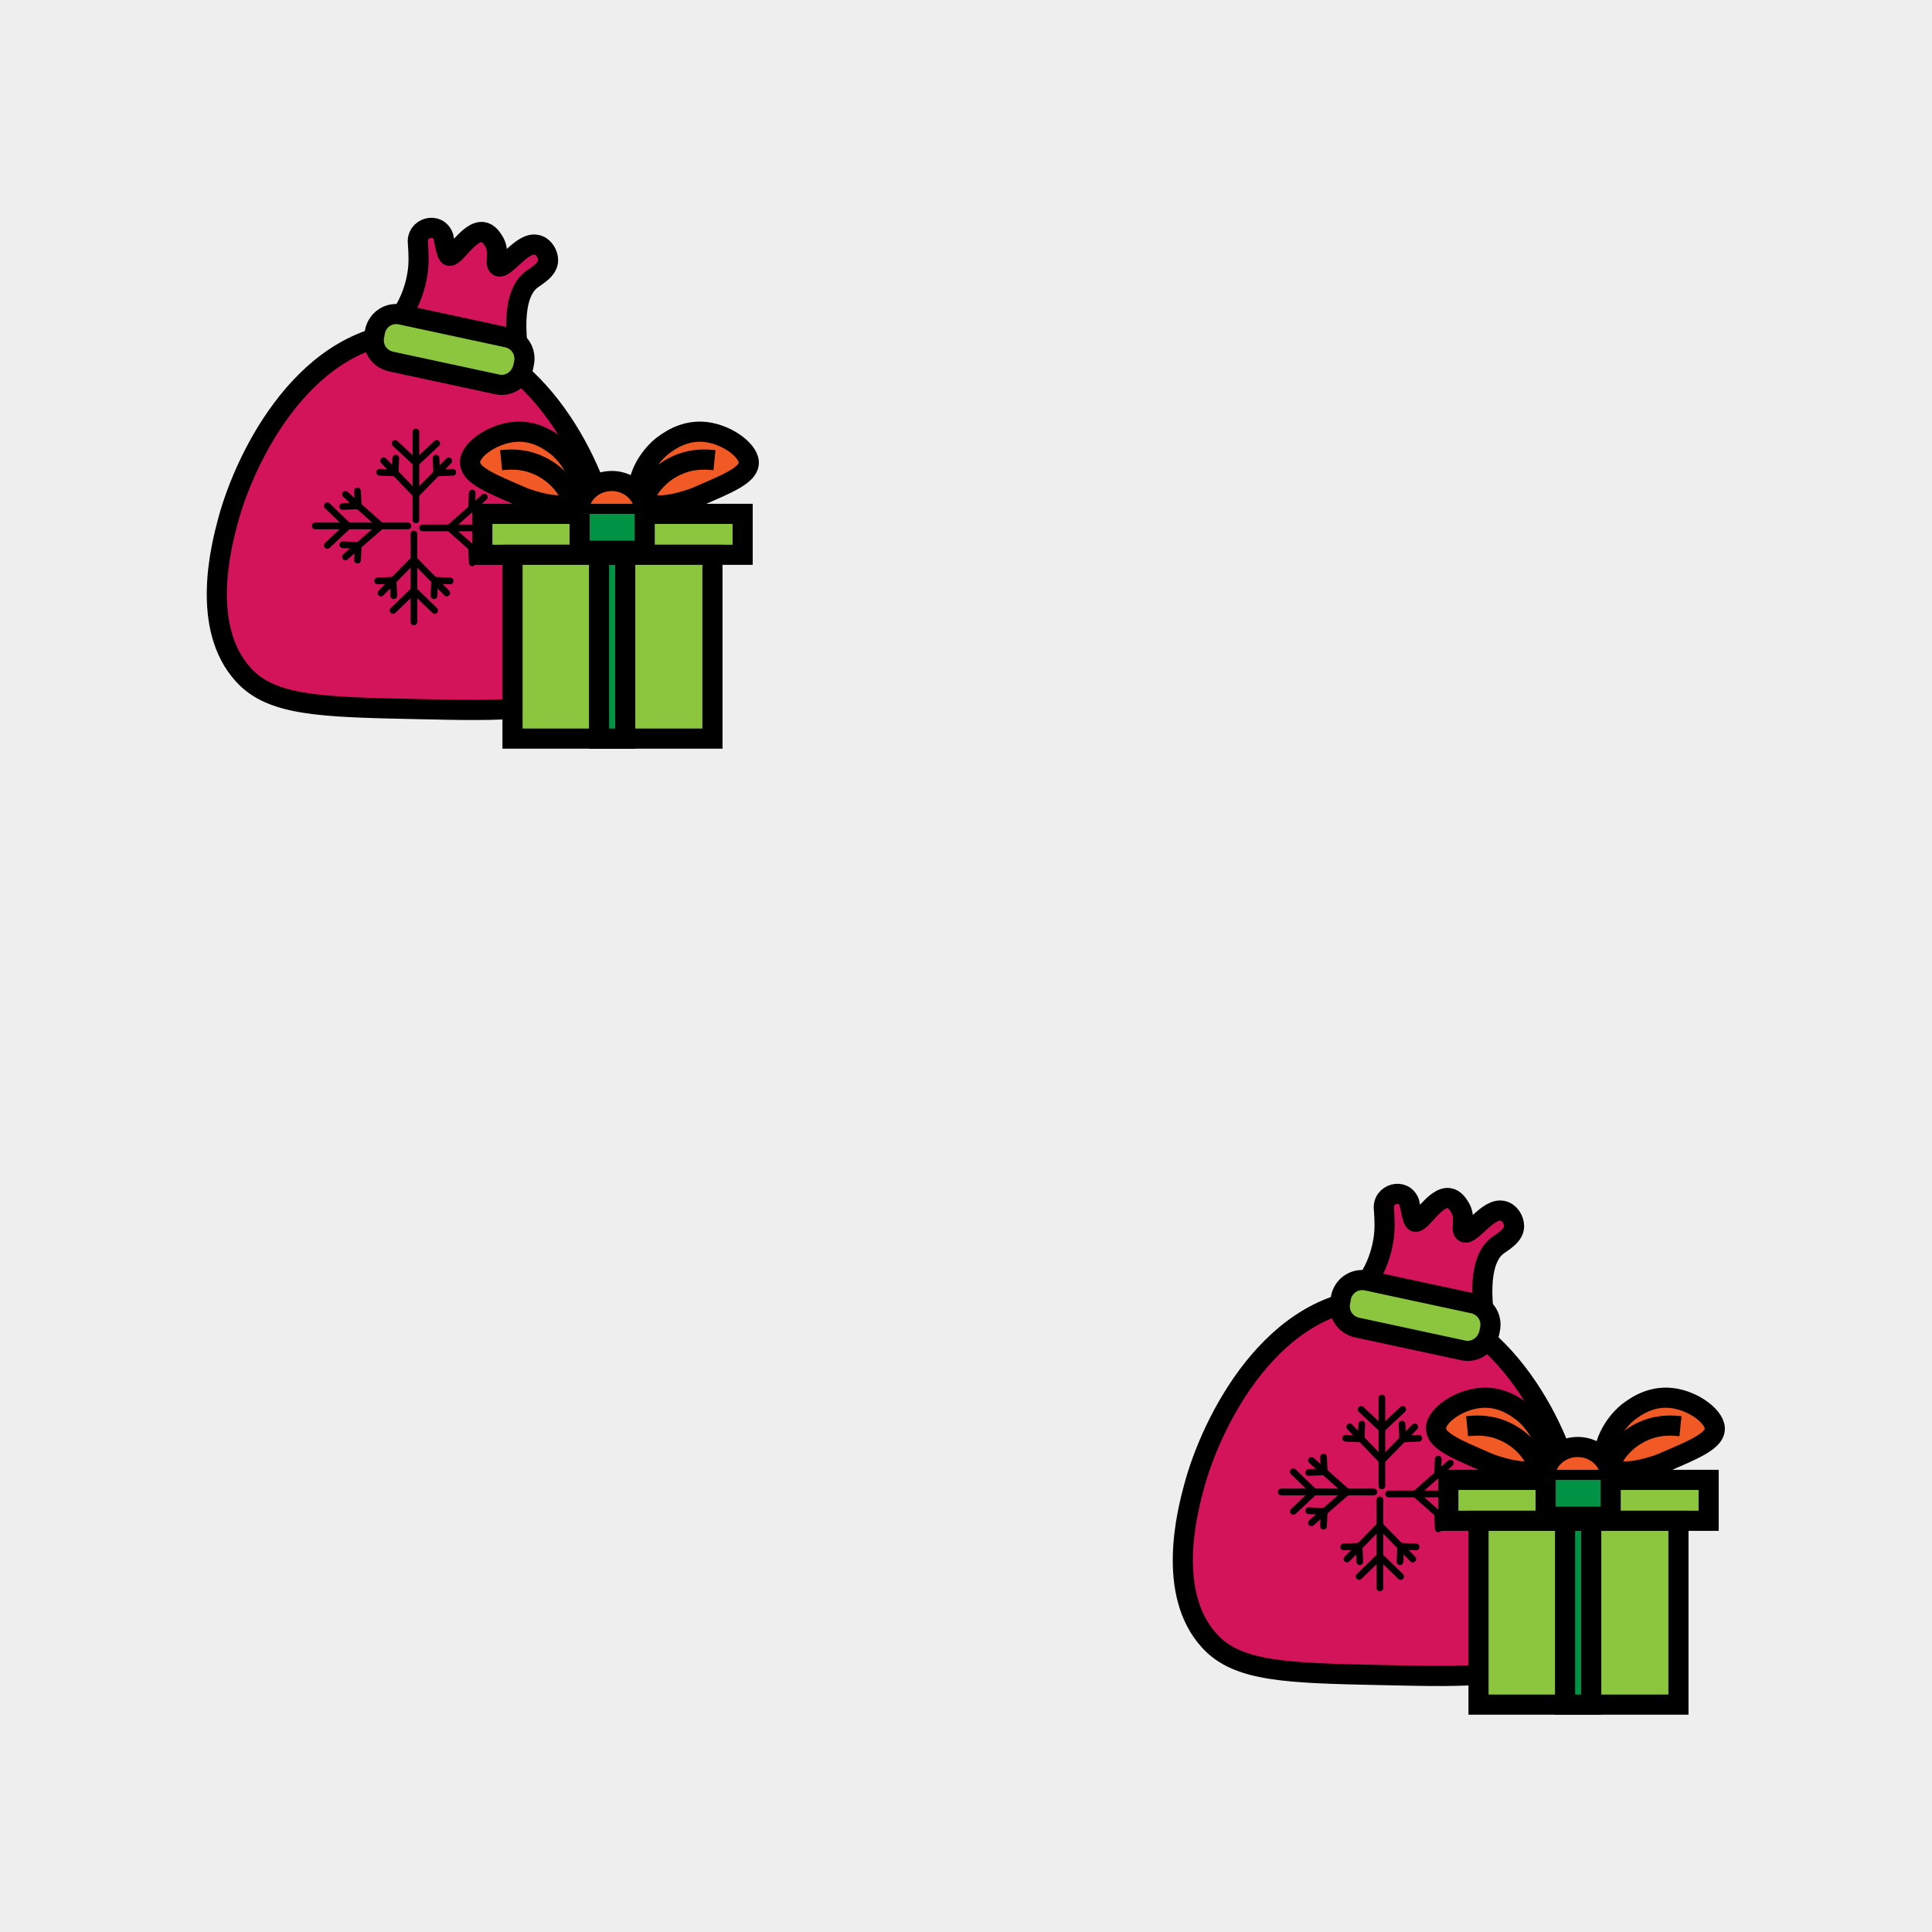 <?xml version="1.0" encoding="utf-8"?>
<svg xmlns="http://www.w3.org/2000/svg" xmlns:xlink="http://www.w3.org/1999/xlink" viewBox="0 0 256 256" width="256px" height="256px">
<style type="text/css">@keyframes ld-pulse
{
  0% {
    animation-timing-function: cubic-bezier(0.041,0.391,0.509,0.69);
    transform: scale(1);
  }
  24.3% {
    animation-timing-function: cubic-bezier(0.225,0.633,0.525,1);
    transform: scale(0.846);
  }
  55% {
    animation-timing-function: cubic-bezier(0.304,0.339,0.655,0.614);
    transform: scale(0.802);
  }
  70.2% {
    animation-timing-function: cubic-bezier(0.446,0.273,0.556,0.729);
    transform: scale(0.829);
  }
  82.3% {
    animation-timing-function: cubic-bezier(0.683,0.184,1,0.736);
    transform: scale(0.869);
  }
  100% {
    transform: scale(1);
  }
}
.ld.ld-pulse {
  animation: ld-pulse 0.5s infinite;
}</style>
<rect x="0" y="0" width="256" height="256" fill="#eee"/>
<defs>
  <g id="id-0.7449073348784301"><!--Generator: Adobe Illustrator 21.0.0, SVG Export Plug-In . SVG Version: 6.00 Build 0)--><g><g><path style="fill:#d4145a;stroke:#000;stroke-width:3;stroke-linecap:round;stroke-linejoin:round;stroke-miterlimit:10" d=" M58,14.5c1,0.2,1.7,1.3,1.7,2.3c0,1.4-1.7,2.3-2.5,2.9c-1.8,1.4-3.2,4.9-1.4,14.3c-7-1.9-14-3.8-20.9-5.7c1-0.8,4.4-3.9,5.3-9.3 c0.3-1.7,0.2-3.3,0.1-4.7c-0.3-2.4,3-3.3,3.8-1c0,0,0,0.1,0,0.1c0.2,0.6,0.4,2.4,0.8,2.7c0.8,0.5,3-3.8,5.1-3.5 c0.8,0.1,1.3,0.9,1.5,1.2c1.2,1.7,0.1,3.5,0.8,3.9C53.3,18.2,55.8,14,58,14.5z"/><path style="fill:#d4145a;stroke:#000;stroke-width:3;stroke-linecap:round;stroke-linejoin:round;stroke-miterlimit:10" d=" M68.3,55.6c0.6,2.7,4.1,17.1-3.8,24.6c-4.1,3.9-10.9,3.8-24.3,3.5c-14.5-0.3-21.7-0.5-25.9-5.1C7.8,71.5,11,59.3,12,55.6 c2.6-9.7,11.7-28.1,28.1-28.1C56.1,27.5,65.7,44.8,68.3,55.6z"/><path style="fill:#8cc63f;stroke:#000;stroke-width:3;stroke-linecap:round;stroke-linejoin:round;stroke-miterlimit:10" d=" M52.1,35.3l-15.8-3.4c-1.8-0.4-2.9-2.1-2.5-3.9l0.1-0.6c0.4-1.8,2.1-2.9,3.9-2.5l15.8,3.4c1.8,0.4,2.9,2.1,2.5,3.9L56,32.7 C55.6,34.5,53.9,35.7,52.1,35.3z"/></g><g><g><line style="fill:none;stroke:#000;stroke-linecap:round;stroke-miterlimit:10" x1="40" y1="42.4" x2="40" y2="55.5"/><line style="fill:none;stroke:#000;stroke-linecap:round;stroke-miterlimit:10" x1="36.9" y1="44.1" x2="40" y2="47"/><line style="fill:none;stroke:#000;stroke-linecap:round;stroke-miterlimit:10" x1="43.1" y1="44.1" x2="40" y2="47"/></g><g><line style="fill:none;stroke:#000;stroke-linecap:round;stroke-miterlimit:10" x1="35.2" y1="46.7" x2="40" y2="51.7"/><line style="fill:none;stroke:#000;stroke-linecap:round;stroke-miterlimit:10" x1="34.6" y1="48.4" x2="36.9" y2="48.5"/><line style="fill:none;stroke:#000;stroke-linecap:round;stroke-miterlimit:10" x1="37" y1="46.3" x2="36.9" y2="48.5"/></g><g><line style="fill:none;stroke:#000;stroke-linecap:round;stroke-miterlimit:10" x1="44.9" y1="46.7" x2="40" y2="51.7"/><line style="fill:none;stroke:#000;stroke-linecap:round;stroke-miterlimit:10" x1="45.5" y1="48.4" x2="43.1" y2="48.5"/><line style="fill:none;stroke:#000;stroke-linecap:round;stroke-miterlimit:10" x1="43" y1="46.3" x2="43.1" y2="48.5"/></g><g><line style="fill:none;stroke:#000;stroke-linecap:round;stroke-miterlimit:10" x1="25" y1="56.4" x2="38.8" y2="56.4"/><line style="fill:none;stroke:#000;stroke-linecap:round;stroke-miterlimit:10" x1="26.8" y1="59.3" x2="29.9" y2="56.4"/><line style="fill:none;stroke:#000;stroke-linecap:round;stroke-miterlimit:10" x1="26.8" y1="53.4" x2="29.9" y2="56.4"/></g><g><line style="fill:none;stroke:#000;stroke-linecap:round;stroke-miterlimit:10" x1="29.5" y1="61" x2="34.8" y2="56.4"/><line style="fill:none;stroke:#000;stroke-linecap:round;stroke-miterlimit:10" x1="31.3" y1="61.5" x2="31.4" y2="59.3"/><line style="fill:none;stroke:#000;stroke-linecap:round;stroke-miterlimit:10" x1="29.1" y1="59.2" x2="31.4" y2="59.3"/></g><g><line style="fill:none;stroke:#000;stroke-linecap:round;stroke-miterlimit:10" x1="29.5" y1="51.7" x2="34.8" y2="56.4"/><line style="fill:none;stroke:#000;stroke-linecap:round;stroke-miterlimit:10" x1="31.3" y1="51.2" x2="31.4" y2="53.4"/><line style="fill:none;stroke:#000;stroke-linecap:round;stroke-miterlimit:10" x1="29.1" y1="53.5" x2="31.4" y2="53.4"/></g><g><line style="fill:none;stroke:#000;stroke-linecap:round;stroke-miterlimit:10" x1="39.7" y1="70.7" x2="39.7" y2="57.6"/><line style="fill:none;stroke:#000;stroke-linecap:round;stroke-miterlimit:10" x1="42.8" y1="69" x2="39.7" y2="66"/><line style="fill:none;stroke:#000;stroke-linecap:round;stroke-miterlimit:10" x1="36.6" y1="69" x2="39.7" y2="66"/></g><g><line style="fill:none;stroke:#000;stroke-linecap:round;stroke-miterlimit:10" x1="44.6" y1="66.4" x2="39.7" y2="61.4"/><line style="fill:none;stroke:#000;stroke-linecap:round;stroke-miterlimit:10" x1="45.1" y1="64.6" x2="42.8" y2="64.5"/><line style="fill:none;stroke:#000;stroke-linecap:round;stroke-miterlimit:10" x1="42.7" y1="66.8" x2="42.8" y2="64.5"/></g><g><line style="fill:none;stroke:#000;stroke-linecap:round;stroke-miterlimit:10" x1="34.8" y1="66.4" x2="39.7" y2="61.4"/><line style="fill:none;stroke:#000;stroke-linecap:round;stroke-miterlimit:10" x1="34.3" y1="64.6" x2="36.6" y2="64.5"/><line style="fill:none;stroke:#000;stroke-linecap:round;stroke-miterlimit:10" x1="36.7" y1="66.8" x2="36.6" y2="64.5"/></g><g><line style="fill:none;stroke:#000;stroke-linecap:round;stroke-miterlimit:10" x1="54.7" y1="56.7" x2="41" y2="56.7"/><line style="fill:none;stroke:#000;stroke-linecap:round;stroke-miterlimit:10" x1="53" y1="53.7" x2="49.8" y2="56.7"/><line style="fill:none;stroke:#000;stroke-linecap:round;stroke-miterlimit:10" x1="53" y1="59.6" x2="49.8" y2="56.7"/></g><g><line style="fill:none;stroke:#000;stroke-linecap:round;stroke-miterlimit:10" x1="50.2" y1="52.1" x2="45" y2="56.7"/><line style="fill:none;stroke:#000;stroke-linecap:round;stroke-miterlimit:10" x1="48.4" y1="51.5" x2="48.3" y2="53.7"/><line style="fill:none;stroke:#000;stroke-linecap:round;stroke-miterlimit:10" x1="50.6" y1="53.8" x2="48.3" y2="53.7"/></g><g><line style="fill:none;stroke:#000;stroke-linecap:round;stroke-miterlimit:10" x1="50.2" y1="61.3" x2="45" y2="56.7"/><line style="fill:none;stroke:#000;stroke-linecap:round;stroke-miterlimit:10" x1="48.4" y1="61.9" x2="48.3" y2="59.6"/><line style="fill:none;stroke:#000;stroke-linecap:round;stroke-miterlimit:10" x1="50.6" y1="59.5" x2="48.3" y2="59.6"/></g></g><g><rect x="49.9" y="54.6" style="fill:#8cc63f;stroke:#000;stroke-width:3;stroke-miterlimit:10" width="38.8" height="6.1"/><rect x="54.4" y="60.7" style="fill:#8cc63f;stroke:#000;stroke-width:3;stroke-miterlimit:10" width="29.8" height="27.4"/><g><path style="fill:#f15a24;stroke:#000;stroke-width:3;stroke-miterlimit:10" d="M74.1,54.3c0-2.5-2.2-4.6-4.9-4.6 s-4.9,2-4.9,4.6c0,0.1,0,0.2,0,0.3h9.7C74.1,54.5,74.1,54.4,74.1,54.3z"/></g><path style="fill:#f15a24;stroke:#000;stroke-width:3;stroke-miterlimit:10" d="M83.2,42.4c-3.5-0.4-5.9,1.7-6.5,2.1 c-2.7,2.2-4.4,6.2-3,7.9c1.8,2.2,7.6-0.1,8.7-0.5c0,0,0.1,0,0.1-0.1c3.7-1.6,6.9-2.9,7.1-4.6C89.9,45.4,86.6,42.8,83.2,42.4z"/><path style="fill:#f15a24;stroke:#000;stroke-width:3;stroke-miterlimit:10" d="M54.5,42.4c3.5-0.4,5.9,1.7,6.5,2.1 c2.7,2.2,4.4,6.2,3,7.9c-1.8,2.2-7.6-0.1-8.7-0.5c0,0-0.1,0-0.1-0.1c-3.7-1.6-6.9-2.9-7.1-4.6C47.7,45.4,51,42.8,54.5,42.4z"/><path style="fill:#f15a24;stroke:#000;stroke-width:3;stroke-miterlimit:10" d="M74.1,52.1c0.3-0.7,1.7-3.5,5.2-4.9 c2.2-0.9,4.2-0.7,5.2-0.6"/><path style="fill:#f15a24;stroke:#000;stroke-width:3;stroke-miterlimit:10" d="M63.1,52.1c-0.3-0.7-1.7-3.5-5.2-4.9 c-2.2-0.9-4.2-0.7-5.2-0.6"/><polyline style="fill:#009245;stroke:#000;stroke-width:3;stroke-miterlimit:10" points="74.1,54.6 74.1,60.1 64.4,60.1 64.4,54.6 		"/><rect x="67.3" y="60.7" style="fill:#009245;stroke:#000;stroke-width:3;stroke-miterlimit:10" width="3.9" height="27.4"/></g></g></g>
  <g id="id-0.7449073348784301-2">
    
<!-- Generator: Adobe Illustrator 21.0.0, SVG Export Plug-In . SVG Version: 6.00 Build 0)  -->





    <g transform=" translate(192,192) scale(0.889)"><g class="ld ld-pulse" style="animation-delay:0s"><g data-icon="">  <use href="#id-0.7449073348784301" x="-50" y="-50"/>
</g></g></g><g transform=" translate(64,63.999) scale(0.889)"><g class="ld ld-pulse" style="animation-delay:-0.25s"><g data-icon="">  <use href="#id-0.7449073348784301" x="-50" y="-50"/>
</g></g></g>
  </g>
</defs>
<g>
  <use href="#id-0.7449073348784301-2" x="0" y="0"/>
  <use href="#id-0.7449073348784301-2" x="-256" y="0"/>
  <animateTransform attributeName="transform" type="translate" repeatCount="indefinite" dur="4s"
  keyTimes="0;1" values="0;256"/>
</g>
</svg>